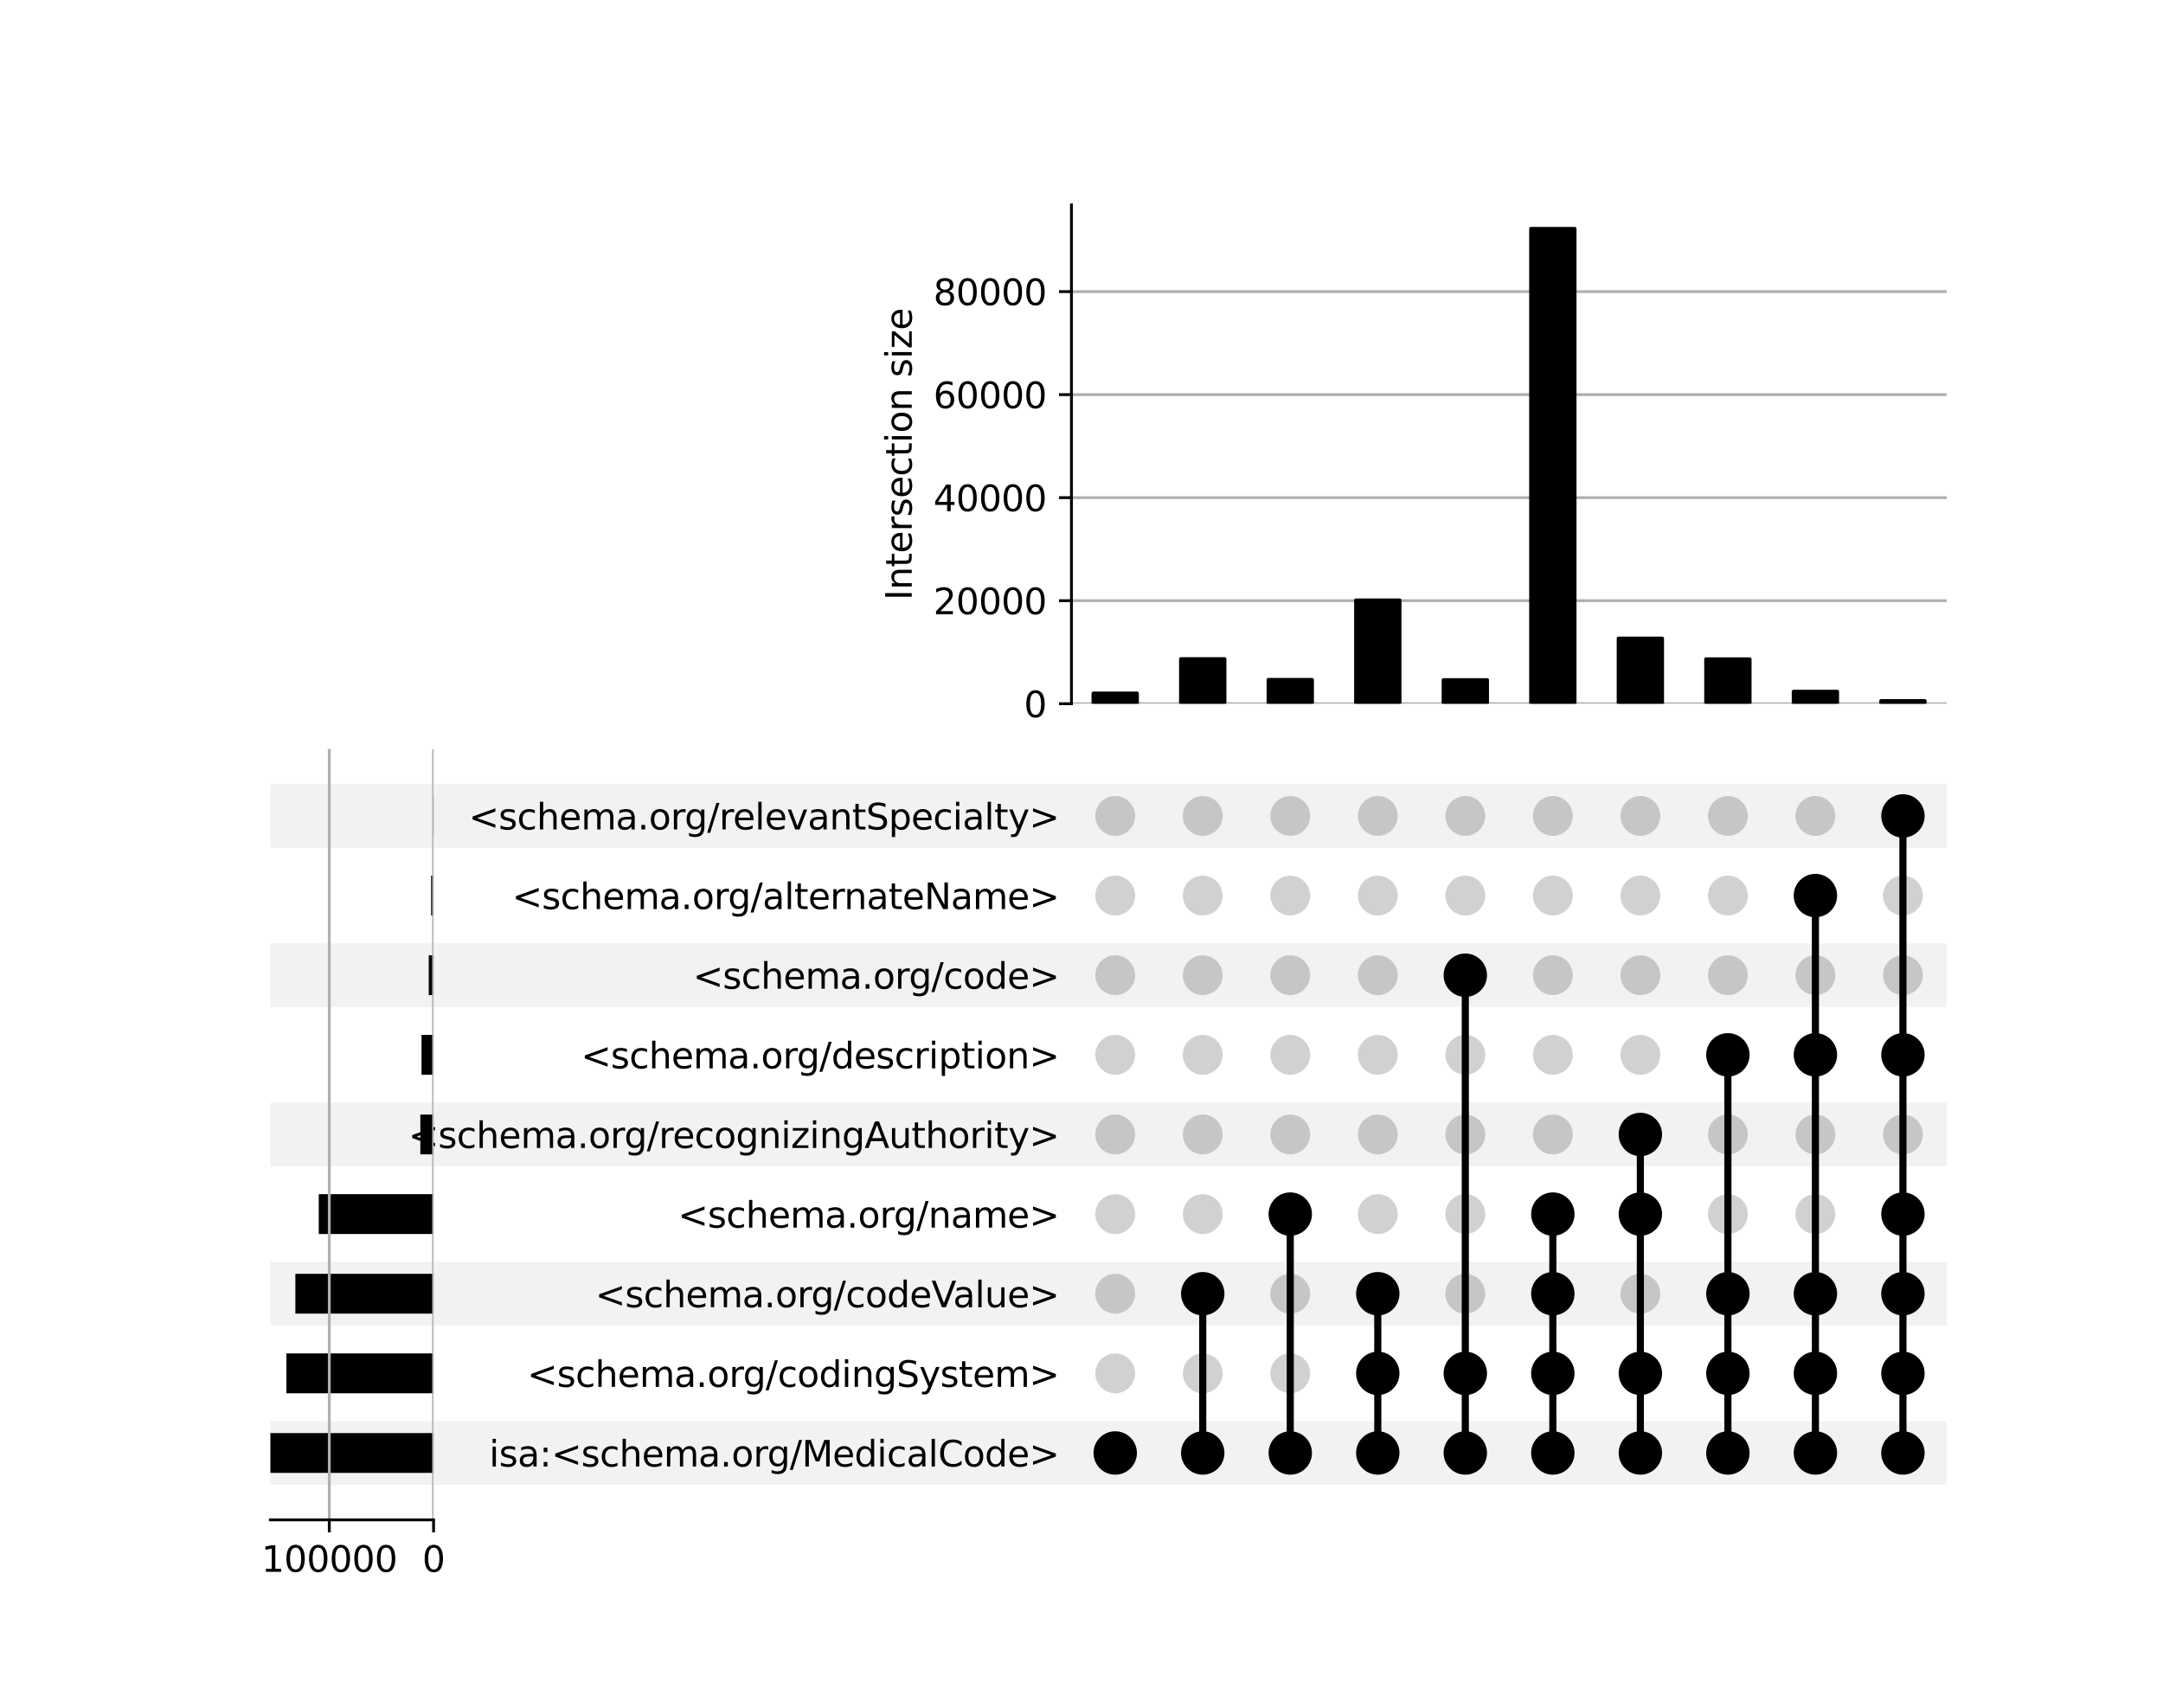 <?xml version="1.0" encoding="utf-8" standalone="no"?>
<!DOCTYPE svg PUBLIC "-//W3C//DTD SVG 1.1//EN"
  "http://www.w3.org/Graphics/SVG/1.1/DTD/svg11.dtd">
<svg xmlns:xlink="http://www.w3.org/1999/xlink" width="608pt" height="480pt" viewBox="0 0 608 480" xmlns="http://www.w3.org/2000/svg" version="1.1">
 <defs>
  <style type="text/css">*{stroke-linejoin: round; stroke-linecap: butt}</style>
 </defs>
 <g id="figure_1">
  <g id="patch_1">
   <path d="M 0 480 
L 608 480 
L 608 0 
L 0 0 
z
" style="fill: #ffffff"/>
  </g>
  <g id="axes_1">
   <g id="patch_2">
    <path d="M 76 417.352 
L 547.2 417.352 
L 547.2 399.446 
L 76 399.446 
z
" clip-path="url(#p5089ec4983)" style="fill-opacity: 0.051"/>
   </g>
   <g id="patch_3">
    <path d="M 76 372.587 
L 547.2 372.587 
L 547.2 354.681 
L 76 354.681 
z
" clip-path="url(#p5089ec4983)" style="fill-opacity: 0.051"/>
   </g>
   <g id="patch_4">
    <path d="M 76 327.822 
L 547.2 327.822 
L 547.2 309.916 
L 76 309.916 
z
" clip-path="url(#p5089ec4983)" style="fill-opacity: 0.051"/>
   </g>
   <g id="patch_5">
    <path d="M 76 283.057 
L 547.2 283.057 
L 547.2 265.151 
L 76 265.151 
z
" clip-path="url(#p5089ec4983)" style="fill-opacity: 0.051"/>
   </g>
   <g id="patch_6">
    <path d="M 76 238.292 
L 547.2 238.292 
L 547.2 220.386 
L 76 220.386 
z
" clip-path="url(#p5089ec4983)" style="fill-opacity: 0.051"/>
   </g>
   <g id="matplotlib.axis_1"/>
   <g id="matplotlib.axis_2">
    <g id="ytick_1"/>
    <g id="ytick_2"/>
    <g id="ytick_3"/>
    <g id="ytick_4"/>
    <g id="ytick_5"/>
    <g id="ytick_6"/>
    <g id="ytick_7"/>
    <g id="ytick_8"/>
    <g id="ytick_9"/>
   </g>
  </g>
  <g id="axes_2">
   <g id="matplotlib.axis_3">
    <g id="ytick_10">
     <g id="line2d_1"/>
     <g id="text_1">
      <!-- isa:&lt;schema.org/MedicalCode&gt; -->
      <g transform="translate(137.499 412.198) scale(0.1 -0.1)">
       <defs>
        <path id="DejaVuSans-69" d="M 603 3500 
L 1178 3500 
L 1178 0 
L 603 0 
L 603 3500 
z
M 603 4863 
L 1178 4863 
L 1178 4134 
L 603 4134 
L 603 4863 
z
" transform="scale(0.016)"/>
        <path id="DejaVuSans-73" d="M 2834 3397 
L 2834 2853 
Q 2591 2978 2328 3040 
Q 2066 3103 1784 3103 
Q 1356 3103 1142 2972 
Q 928 2841 928 2578 
Q 928 2378 1081 2264 
Q 1234 2150 1697 2047 
L 1894 2003 
Q 2506 1872 2764 1633 
Q 3022 1394 3022 966 
Q 3022 478 2636 193 
Q 2250 -91 1575 -91 
Q 1294 -91 989 -36 
Q 684 19 347 128 
L 347 722 
Q 666 556 975 473 
Q 1284 391 1588 391 
Q 1994 391 2212 530 
Q 2431 669 2431 922 
Q 2431 1156 2273 1281 
Q 2116 1406 1581 1522 
L 1381 1569 
Q 847 1681 609 1914 
Q 372 2147 372 2553 
Q 372 3047 722 3315 
Q 1072 3584 1716 3584 
Q 2034 3584 2315 3537 
Q 2597 3491 2834 3397 
z
" transform="scale(0.016)"/>
        <path id="DejaVuSans-61" d="M 2194 1759 
Q 1497 1759 1228 1600 
Q 959 1441 959 1056 
Q 959 750 1161 570 
Q 1363 391 1709 391 
Q 2188 391 2477 730 
Q 2766 1069 2766 1631 
L 2766 1759 
L 2194 1759 
z
M 3341 1997 
L 3341 0 
L 2766 0 
L 2766 531 
Q 2569 213 2275 61 
Q 1981 -91 1556 -91 
Q 1019 -91 701 211 
Q 384 513 384 1019 
Q 384 1609 779 1909 
Q 1175 2209 1959 2209 
L 2766 2209 
L 2766 2266 
Q 2766 2663 2505 2880 
Q 2244 3097 1772 3097 
Q 1472 3097 1187 3025 
Q 903 2953 641 2809 
L 641 3341 
Q 956 3463 1253 3523 
Q 1550 3584 1831 3584 
Q 2591 3584 2966 3190 
Q 3341 2797 3341 1997 
z
" transform="scale(0.016)"/>
        <path id="DejaVuSans-3a" d="M 750 794 
L 1409 794 
L 1409 0 
L 750 0 
L 750 794 
z
M 750 3309 
L 1409 3309 
L 1409 2516 
L 750 2516 
L 750 3309 
z
" transform="scale(0.016)"/>
        <path id="DejaVuSans-3c" d="M 4684 3150 
L 1459 2003 
L 4684 863 
L 4684 294 
L 678 1747 
L 678 2266 
L 4684 3719 
L 4684 3150 
z
" transform="scale(0.016)"/>
        <path id="DejaVuSans-63" d="M 3122 3366 
L 3122 2828 
Q 2878 2963 2633 3030 
Q 2388 3097 2138 3097 
Q 1578 3097 1268 2742 
Q 959 2388 959 1747 
Q 959 1106 1268 751 
Q 1578 397 2138 397 
Q 2388 397 2633 464 
Q 2878 531 3122 666 
L 3122 134 
Q 2881 22 2623 -34 
Q 2366 -91 2075 -91 
Q 1284 -91 818 406 
Q 353 903 353 1747 
Q 353 2603 823 3093 
Q 1294 3584 2113 3584 
Q 2378 3584 2631 3529 
Q 2884 3475 3122 3366 
z
" transform="scale(0.016)"/>
        <path id="DejaVuSans-68" d="M 3513 2113 
L 3513 0 
L 2938 0 
L 2938 2094 
Q 2938 2591 2744 2837 
Q 2550 3084 2163 3084 
Q 1697 3084 1428 2787 
Q 1159 2491 1159 1978 
L 1159 0 
L 581 0 
L 581 4863 
L 1159 4863 
L 1159 2956 
Q 1366 3272 1645 3428 
Q 1925 3584 2291 3584 
Q 2894 3584 3203 3211 
Q 3513 2838 3513 2113 
z
" transform="scale(0.016)"/>
        <path id="DejaVuSans-65" d="M 3597 1894 
L 3597 1613 
L 953 1613 
Q 991 1019 1311 708 
Q 1631 397 2203 397 
Q 2534 397 2845 478 
Q 3156 559 3463 722 
L 3463 178 
Q 3153 47 2828 -22 
Q 2503 -91 2169 -91 
Q 1331 -91 842 396 
Q 353 884 353 1716 
Q 353 2575 817 3079 
Q 1281 3584 2069 3584 
Q 2775 3584 3186 3129 
Q 3597 2675 3597 1894 
z
M 3022 2063 
Q 3016 2534 2758 2815 
Q 2500 3097 2075 3097 
Q 1594 3097 1305 2825 
Q 1016 2553 972 2059 
L 3022 2063 
z
" transform="scale(0.016)"/>
        <path id="DejaVuSans-6d" d="M 3328 2828 
Q 3544 3216 3844 3400 
Q 4144 3584 4550 3584 
Q 5097 3584 5394 3201 
Q 5691 2819 5691 2113 
L 5691 0 
L 5113 0 
L 5113 2094 
Q 5113 2597 4934 2840 
Q 4756 3084 4391 3084 
Q 3944 3084 3684 2787 
Q 3425 2491 3425 1978 
L 3425 0 
L 2847 0 
L 2847 2094 
Q 2847 2600 2669 2842 
Q 2491 3084 2119 3084 
Q 1678 3084 1418 2786 
Q 1159 2488 1159 1978 
L 1159 0 
L 581 0 
L 581 3500 
L 1159 3500 
L 1159 2956 
Q 1356 3278 1631 3431 
Q 1906 3584 2284 3584 
Q 2666 3584 2933 3390 
Q 3200 3197 3328 2828 
z
" transform="scale(0.016)"/>
        <path id="DejaVuSans-2e" d="M 684 794 
L 1344 794 
L 1344 0 
L 684 0 
L 684 794 
z
" transform="scale(0.016)"/>
        <path id="DejaVuSans-6f" d="M 1959 3097 
Q 1497 3097 1228 2736 
Q 959 2375 959 1747 
Q 959 1119 1226 758 
Q 1494 397 1959 397 
Q 2419 397 2687 759 
Q 2956 1122 2956 1747 
Q 2956 2369 2687 2733 
Q 2419 3097 1959 3097 
z
M 1959 3584 
Q 2709 3584 3137 3096 
Q 3566 2609 3566 1747 
Q 3566 888 3137 398 
Q 2709 -91 1959 -91 
Q 1206 -91 779 398 
Q 353 888 353 1747 
Q 353 2609 779 3096 
Q 1206 3584 1959 3584 
z
" transform="scale(0.016)"/>
        <path id="DejaVuSans-72" d="M 2631 2963 
Q 2534 3019 2420 3045 
Q 2306 3072 2169 3072 
Q 1681 3072 1420 2755 
Q 1159 2438 1159 1844 
L 1159 0 
L 581 0 
L 581 3500 
L 1159 3500 
L 1159 2956 
Q 1341 3275 1631 3429 
Q 1922 3584 2338 3584 
Q 2397 3584 2469 3576 
Q 2541 3569 2628 3553 
L 2631 2963 
z
" transform="scale(0.016)"/>
        <path id="DejaVuSans-67" d="M 2906 1791 
Q 2906 2416 2648 2759 
Q 2391 3103 1925 3103 
Q 1463 3103 1205 2759 
Q 947 2416 947 1791 
Q 947 1169 1205 825 
Q 1463 481 1925 481 
Q 2391 481 2648 825 
Q 2906 1169 2906 1791 
z
M 3481 434 
Q 3481 -459 3084 -895 
Q 2688 -1331 1869 -1331 
Q 1566 -1331 1297 -1286 
Q 1028 -1241 775 -1147 
L 775 -588 
Q 1028 -725 1275 -790 
Q 1522 -856 1778 -856 
Q 2344 -856 2625 -561 
Q 2906 -266 2906 331 
L 2906 616 
Q 2728 306 2450 153 
Q 2172 0 1784 0 
Q 1141 0 747 490 
Q 353 981 353 1791 
Q 353 2603 747 3093 
Q 1141 3584 1784 3584 
Q 2172 3584 2450 3431 
Q 2728 3278 2906 2969 
L 2906 3500 
L 3481 3500 
L 3481 434 
z
" transform="scale(0.016)"/>
        <path id="DejaVuSans-2f" d="M 1625 4666 
L 2156 4666 
L 531 -594 
L 0 -594 
L 1625 4666 
z
" transform="scale(0.016)"/>
        <path id="DejaVuSans-4d" d="M 628 4666 
L 1569 4666 
L 2759 1491 
L 3956 4666 
L 4897 4666 
L 4897 0 
L 4281 0 
L 4281 4097 
L 3078 897 
L 2444 897 
L 1241 4097 
L 1241 0 
L 628 0 
L 628 4666 
z
" transform="scale(0.016)"/>
        <path id="DejaVuSans-64" d="M 2906 2969 
L 2906 4863 
L 3481 4863 
L 3481 0 
L 2906 0 
L 2906 525 
Q 2725 213 2448 61 
Q 2172 -91 1784 -91 
Q 1150 -91 751 415 
Q 353 922 353 1747 
Q 353 2572 751 3078 
Q 1150 3584 1784 3584 
Q 2172 3584 2448 3432 
Q 2725 3281 2906 2969 
z
M 947 1747 
Q 947 1113 1208 752 
Q 1469 391 1925 391 
Q 2381 391 2643 752 
Q 2906 1113 2906 1747 
Q 2906 2381 2643 2742 
Q 2381 3103 1925 3103 
Q 1469 3103 1208 2742 
Q 947 2381 947 1747 
z
" transform="scale(0.016)"/>
        <path id="DejaVuSans-6c" d="M 603 4863 
L 1178 4863 
L 1178 0 
L 603 0 
L 603 4863 
z
" transform="scale(0.016)"/>
        <path id="DejaVuSans-43" d="M 4122 4306 
L 4122 3641 
Q 3803 3938 3442 4084 
Q 3081 4231 2675 4231 
Q 1875 4231 1450 3742 
Q 1025 3253 1025 2328 
Q 1025 1406 1450 917 
Q 1875 428 2675 428 
Q 3081 428 3442 575 
Q 3803 722 4122 1019 
L 4122 359 
Q 3791 134 3420 21 
Q 3050 -91 2638 -91 
Q 1578 -91 968 557 
Q 359 1206 359 2328 
Q 359 3453 968 4101 
Q 1578 4750 2638 4750 
Q 3056 4750 3426 4639 
Q 3797 4528 4122 4306 
z
" transform="scale(0.016)"/>
        <path id="DejaVuSans-3e" d="M 678 3150 
L 678 3719 
L 4684 2266 
L 4684 1747 
L 678 294 
L 678 863 
L 3897 2003 
L 678 3150 
z
" transform="scale(0.016)"/>
       </defs>
       <use xlink:href="#DejaVuSans-69"/>
       <use xlink:href="#DejaVuSans-73" x="27.783"/>
       <use xlink:href="#DejaVuSans-61" x="79.883"/>
       <use xlink:href="#DejaVuSans-3a" x="141.162"/>
       <use xlink:href="#DejaVuSans-3c" x="174.854"/>
       <use xlink:href="#DejaVuSans-73" x="258.643"/>
       <use xlink:href="#DejaVuSans-63" x="310.742"/>
       <use xlink:href="#DejaVuSans-68" x="365.723"/>
       <use xlink:href="#DejaVuSans-65" x="429.102"/>
       <use xlink:href="#DejaVuSans-6d" x="490.625"/>
       <use xlink:href="#DejaVuSans-61" x="588.037"/>
       <use xlink:href="#DejaVuSans-2e" x="649.316"/>
       <use xlink:href="#DejaVuSans-6f" x="681.104"/>
       <use xlink:href="#DejaVuSans-72" x="742.285"/>
       <use xlink:href="#DejaVuSans-67" x="781.648"/>
       <use xlink:href="#DejaVuSans-2f" x="845.125"/>
       <use xlink:href="#DejaVuSans-4d" x="878.816"/>
       <use xlink:href="#DejaVuSans-65" x="965.096"/>
       <use xlink:href="#DejaVuSans-64" x="1026.619"/>
       <use xlink:href="#DejaVuSans-69" x="1090.096"/>
       <use xlink:href="#DejaVuSans-63" x="1117.879"/>
       <use xlink:href="#DejaVuSans-61" x="1172.859"/>
       <use xlink:href="#DejaVuSans-6c" x="1234.139"/>
       <use xlink:href="#DejaVuSans-43" x="1261.922"/>
       <use xlink:href="#DejaVuSans-6f" x="1331.746"/>
       <use xlink:href="#DejaVuSans-64" x="1392.928"/>
       <use xlink:href="#DejaVuSans-65" x="1456.404"/>
       <use xlink:href="#DejaVuSans-3e" x="1517.928"/>
      </g>
     </g>
    </g>
    <g id="ytick_11">
     <g id="line2d_2"/>
     <g id="text_2">
      <!-- &lt;schema.org/codingSystem&gt; -->
      <g transform="translate(148.178 389.816) scale(0.1 -0.1)">
       <defs>
        <path id="DejaVuSans-6e" d="M 3513 2113 
L 3513 0 
L 2938 0 
L 2938 2094 
Q 2938 2591 2744 2837 
Q 2550 3084 2163 3084 
Q 1697 3084 1428 2787 
Q 1159 2491 1159 1978 
L 1159 0 
L 581 0 
L 581 3500 
L 1159 3500 
L 1159 2956 
Q 1366 3272 1645 3428 
Q 1925 3584 2291 3584 
Q 2894 3584 3203 3211 
Q 3513 2838 3513 2113 
z
" transform="scale(0.016)"/>
        <path id="DejaVuSans-53" d="M 3425 4513 
L 3425 3897 
Q 3066 4069 2747 4153 
Q 2428 4238 2131 4238 
Q 1616 4238 1336 4038 
Q 1056 3838 1056 3469 
Q 1056 3159 1242 3001 
Q 1428 2844 1947 2747 
L 2328 2669 
Q 3034 2534 3370 2195 
Q 3706 1856 3706 1288 
Q 3706 609 3251 259 
Q 2797 -91 1919 -91 
Q 1588 -91 1214 -16 
Q 841 59 441 206 
L 441 856 
Q 825 641 1194 531 
Q 1563 422 1919 422 
Q 2459 422 2753 634 
Q 3047 847 3047 1241 
Q 3047 1584 2836 1778 
Q 2625 1972 2144 2069 
L 1759 2144 
Q 1053 2284 737 2584 
Q 422 2884 422 3419 
Q 422 4038 858 4394 
Q 1294 4750 2059 4750 
Q 2388 4750 2728 4690 
Q 3069 4631 3425 4513 
z
" transform="scale(0.016)"/>
        <path id="DejaVuSans-79" d="M 2059 -325 
Q 1816 -950 1584 -1140 
Q 1353 -1331 966 -1331 
L 506 -1331 
L 506 -850 
L 844 -850 
Q 1081 -850 1212 -737 
Q 1344 -625 1503 -206 
L 1606 56 
L 191 3500 
L 800 3500 
L 1894 763 
L 2988 3500 
L 3597 3500 
L 2059 -325 
z
" transform="scale(0.016)"/>
        <path id="DejaVuSans-74" d="M 1172 4494 
L 1172 3500 
L 2356 3500 
L 2356 3053 
L 1172 3053 
L 1172 1153 
Q 1172 725 1289 603 
Q 1406 481 1766 481 
L 2356 481 
L 2356 0 
L 1766 0 
Q 1100 0 847 248 
Q 594 497 594 1153 
L 594 3053 
L 172 3053 
L 172 3500 
L 594 3500 
L 594 4494 
L 1172 4494 
z
" transform="scale(0.016)"/>
       </defs>
       <use xlink:href="#DejaVuSans-3c"/>
       <use xlink:href="#DejaVuSans-73" x="83.789"/>
       <use xlink:href="#DejaVuSans-63" x="135.889"/>
       <use xlink:href="#DejaVuSans-68" x="190.869"/>
       <use xlink:href="#DejaVuSans-65" x="254.248"/>
       <use xlink:href="#DejaVuSans-6d" x="315.771"/>
       <use xlink:href="#DejaVuSans-61" x="413.184"/>
       <use xlink:href="#DejaVuSans-2e" x="474.463"/>
       <use xlink:href="#DejaVuSans-6f" x="506.25"/>
       <use xlink:href="#DejaVuSans-72" x="567.432"/>
       <use xlink:href="#DejaVuSans-67" x="606.795"/>
       <use xlink:href="#DejaVuSans-2f" x="670.271"/>
       <use xlink:href="#DejaVuSans-63" x="703.963"/>
       <use xlink:href="#DejaVuSans-6f" x="758.943"/>
       <use xlink:href="#DejaVuSans-64" x="820.125"/>
       <use xlink:href="#DejaVuSans-69" x="883.602"/>
       <use xlink:href="#DejaVuSans-6e" x="911.385"/>
       <use xlink:href="#DejaVuSans-67" x="974.764"/>
       <use xlink:href="#DejaVuSans-53" x="1038.24"/>
       <use xlink:href="#DejaVuSans-79" x="1101.717"/>
       <use xlink:href="#DejaVuSans-73" x="1160.896"/>
       <use xlink:href="#DejaVuSans-74" x="1212.996"/>
       <use xlink:href="#DejaVuSans-65" x="1252.205"/>
       <use xlink:href="#DejaVuSans-6d" x="1313.729"/>
       <use xlink:href="#DejaVuSans-3e" x="1411.141"/>
      </g>
     </g>
    </g>
    <g id="ytick_12">
     <g id="line2d_3"/>
     <g id="text_3">
      <!-- &lt;schema.org/codeValue&gt; -->
      <g transform="translate(167.317 367.433) scale(0.1 -0.1)">
       <defs>
        <path id="DejaVuSans-56" d="M 1831 0 
L 50 4666 
L 709 4666 
L 2188 738 
L 3669 4666 
L 4325 4666 
L 2547 0 
L 1831 0 
z
" transform="scale(0.016)"/>
        <path id="DejaVuSans-75" d="M 544 1381 
L 544 3500 
L 1119 3500 
L 1119 1403 
Q 1119 906 1312 657 
Q 1506 409 1894 409 
Q 2359 409 2629 706 
Q 2900 1003 2900 1516 
L 2900 3500 
L 3475 3500 
L 3475 0 
L 2900 0 
L 2900 538 
Q 2691 219 2414 64 
Q 2138 -91 1772 -91 
Q 1169 -91 856 284 
Q 544 659 544 1381 
z
M 1991 3584 
L 1991 3584 
z
" transform="scale(0.016)"/>
       </defs>
       <use xlink:href="#DejaVuSans-3c"/>
       <use xlink:href="#DejaVuSans-73" x="83.789"/>
       <use xlink:href="#DejaVuSans-63" x="135.889"/>
       <use xlink:href="#DejaVuSans-68" x="190.869"/>
       <use xlink:href="#DejaVuSans-65" x="254.248"/>
       <use xlink:href="#DejaVuSans-6d" x="315.771"/>
       <use xlink:href="#DejaVuSans-61" x="413.184"/>
       <use xlink:href="#DejaVuSans-2e" x="474.463"/>
       <use xlink:href="#DejaVuSans-6f" x="506.25"/>
       <use xlink:href="#DejaVuSans-72" x="567.432"/>
       <use xlink:href="#DejaVuSans-67" x="606.795"/>
       <use xlink:href="#DejaVuSans-2f" x="670.271"/>
       <use xlink:href="#DejaVuSans-63" x="703.963"/>
       <use xlink:href="#DejaVuSans-6f" x="758.943"/>
       <use xlink:href="#DejaVuSans-64" x="820.125"/>
       <use xlink:href="#DejaVuSans-65" x="883.602"/>
       <use xlink:href="#DejaVuSans-56" x="945.125"/>
       <use xlink:href="#DejaVuSans-61" x="1005.783"/>
       <use xlink:href="#DejaVuSans-6c" x="1067.062"/>
       <use xlink:href="#DejaVuSans-75" x="1094.846"/>
       <use xlink:href="#DejaVuSans-65" x="1158.225"/>
       <use xlink:href="#DejaVuSans-3e" x="1219.748"/>
      </g>
     </g>
    </g>
    <g id="ytick_13">
     <g id="line2d_4"/>
     <g id="text_4">
      <!-- &lt;schema.org/name&gt; -->
      <g transform="translate(190.539 345.051) scale(0.1 -0.1)">
       <use xlink:href="#DejaVuSans-3c"/>
       <use xlink:href="#DejaVuSans-73" x="83.789"/>
       <use xlink:href="#DejaVuSans-63" x="135.889"/>
       <use xlink:href="#DejaVuSans-68" x="190.869"/>
       <use xlink:href="#DejaVuSans-65" x="254.248"/>
       <use xlink:href="#DejaVuSans-6d" x="315.771"/>
       <use xlink:href="#DejaVuSans-61" x="413.184"/>
       <use xlink:href="#DejaVuSans-2e" x="474.463"/>
       <use xlink:href="#DejaVuSans-6f" x="506.25"/>
       <use xlink:href="#DejaVuSans-72" x="567.432"/>
       <use xlink:href="#DejaVuSans-67" x="606.795"/>
       <use xlink:href="#DejaVuSans-2f" x="670.271"/>
       <use xlink:href="#DejaVuSans-6e" x="703.963"/>
       <use xlink:href="#DejaVuSans-61" x="767.342"/>
       <use xlink:href="#DejaVuSans-6d" x="828.621"/>
       <use xlink:href="#DejaVuSans-65" x="926.033"/>
       <use xlink:href="#DejaVuSans-3e" x="987.557"/>
      </g>
     </g>
    </g>
    <g id="ytick_14">
     <g id="line2d_5"/>
     <g id="text_5">
      <!-- &lt;schema.org/recognizingAuthority&gt; -->
      <g transform="translate(114.783 322.668) scale(0.1 -0.1)">
       <defs>
        <path id="DejaVuSans-7a" d="M 353 3500 
L 3084 3500 
L 3084 2975 
L 922 459 
L 3084 459 
L 3084 0 
L 275 0 
L 275 525 
L 2438 3041 
L 353 3041 
L 353 3500 
z
" transform="scale(0.016)"/>
        <path id="DejaVuSans-41" d="M 2188 4044 
L 1331 1722 
L 3047 1722 
L 2188 4044 
z
M 1831 4666 
L 2547 4666 
L 4325 0 
L 3669 0 
L 3244 1197 
L 1141 1197 
L 716 0 
L 50 0 
L 1831 4666 
z
" transform="scale(0.016)"/>
       </defs>
       <use xlink:href="#DejaVuSans-3c"/>
       <use xlink:href="#DejaVuSans-73" x="83.789"/>
       <use xlink:href="#DejaVuSans-63" x="135.889"/>
       <use xlink:href="#DejaVuSans-68" x="190.869"/>
       <use xlink:href="#DejaVuSans-65" x="254.248"/>
       <use xlink:href="#DejaVuSans-6d" x="315.771"/>
       <use xlink:href="#DejaVuSans-61" x="413.184"/>
       <use xlink:href="#DejaVuSans-2e" x="474.463"/>
       <use xlink:href="#DejaVuSans-6f" x="506.25"/>
       <use xlink:href="#DejaVuSans-72" x="567.432"/>
       <use xlink:href="#DejaVuSans-67" x="606.795"/>
       <use xlink:href="#DejaVuSans-2f" x="670.271"/>
       <use xlink:href="#DejaVuSans-72" x="703.963"/>
       <use xlink:href="#DejaVuSans-65" x="742.826"/>
       <use xlink:href="#DejaVuSans-63" x="804.35"/>
       <use xlink:href="#DejaVuSans-6f" x="859.33"/>
       <use xlink:href="#DejaVuSans-67" x="920.512"/>
       <use xlink:href="#DejaVuSans-6e" x="983.988"/>
       <use xlink:href="#DejaVuSans-69" x="1047.367"/>
       <use xlink:href="#DejaVuSans-7a" x="1075.15"/>
       <use xlink:href="#DejaVuSans-69" x="1127.641"/>
       <use xlink:href="#DejaVuSans-6e" x="1155.424"/>
       <use xlink:href="#DejaVuSans-67" x="1218.803"/>
       <use xlink:href="#DejaVuSans-41" x="1282.279"/>
       <use xlink:href="#DejaVuSans-75" x="1350.688"/>
       <use xlink:href="#DejaVuSans-74" x="1414.066"/>
       <use xlink:href="#DejaVuSans-68" x="1453.275"/>
       <use xlink:href="#DejaVuSans-6f" x="1516.654"/>
       <use xlink:href="#DejaVuSans-72" x="1577.836"/>
       <use xlink:href="#DejaVuSans-69" x="1618.949"/>
       <use xlink:href="#DejaVuSans-74" x="1646.732"/>
       <use xlink:href="#DejaVuSans-79" x="1685.941"/>
       <use xlink:href="#DejaVuSans-3e" x="1745.121"/>
      </g>
     </g>
    </g>
    <g id="ytick_15">
     <g id="line2d_6"/>
     <g id="text_6">
      <!-- &lt;schema.org/description&gt; -->
      <g transform="translate(163.297 300.286) scale(0.1 -0.1)">
       <defs>
        <path id="DejaVuSans-70" d="M 1159 525 
L 1159 -1331 
L 581 -1331 
L 581 3500 
L 1159 3500 
L 1159 2969 
Q 1341 3281 1617 3432 
Q 1894 3584 2278 3584 
Q 2916 3584 3314 3078 
Q 3713 2572 3713 1747 
Q 3713 922 3314 415 
Q 2916 -91 2278 -91 
Q 1894 -91 1617 61 
Q 1341 213 1159 525 
z
M 3116 1747 
Q 3116 2381 2855 2742 
Q 2594 3103 2138 3103 
Q 1681 3103 1420 2742 
Q 1159 2381 1159 1747 
Q 1159 1113 1420 752 
Q 1681 391 2138 391 
Q 2594 391 2855 752 
Q 3116 1113 3116 1747 
z
" transform="scale(0.016)"/>
       </defs>
       <use xlink:href="#DejaVuSans-3c"/>
       <use xlink:href="#DejaVuSans-73" x="83.789"/>
       <use xlink:href="#DejaVuSans-63" x="135.889"/>
       <use xlink:href="#DejaVuSans-68" x="190.869"/>
       <use xlink:href="#DejaVuSans-65" x="254.248"/>
       <use xlink:href="#DejaVuSans-6d" x="315.771"/>
       <use xlink:href="#DejaVuSans-61" x="413.184"/>
       <use xlink:href="#DejaVuSans-2e" x="474.463"/>
       <use xlink:href="#DejaVuSans-6f" x="506.25"/>
       <use xlink:href="#DejaVuSans-72" x="567.432"/>
       <use xlink:href="#DejaVuSans-67" x="606.795"/>
       <use xlink:href="#DejaVuSans-2f" x="670.271"/>
       <use xlink:href="#DejaVuSans-64" x="703.963"/>
       <use xlink:href="#DejaVuSans-65" x="767.439"/>
       <use xlink:href="#DejaVuSans-73" x="828.963"/>
       <use xlink:href="#DejaVuSans-63" x="881.062"/>
       <use xlink:href="#DejaVuSans-72" x="936.043"/>
       <use xlink:href="#DejaVuSans-69" x="977.156"/>
       <use xlink:href="#DejaVuSans-70" x="1004.939"/>
       <use xlink:href="#DejaVuSans-74" x="1068.416"/>
       <use xlink:href="#DejaVuSans-69" x="1107.625"/>
       <use xlink:href="#DejaVuSans-6f" x="1135.408"/>
       <use xlink:href="#DejaVuSans-6e" x="1196.59"/>
       <use xlink:href="#DejaVuSans-3e" x="1259.969"/>
      </g>
     </g>
    </g>
    <g id="ytick_16">
     <g id="line2d_7"/>
     <g id="text_7">
      <!-- &lt;schema.org/code&gt; -->
      <g transform="translate(194.78 277.903) scale(0.1 -0.1)">
       <use xlink:href="#DejaVuSans-3c"/>
       <use xlink:href="#DejaVuSans-73" x="83.789"/>
       <use xlink:href="#DejaVuSans-63" x="135.889"/>
       <use xlink:href="#DejaVuSans-68" x="190.869"/>
       <use xlink:href="#DejaVuSans-65" x="254.248"/>
       <use xlink:href="#DejaVuSans-6d" x="315.771"/>
       <use xlink:href="#DejaVuSans-61" x="413.184"/>
       <use xlink:href="#DejaVuSans-2e" x="474.463"/>
       <use xlink:href="#DejaVuSans-6f" x="506.25"/>
       <use xlink:href="#DejaVuSans-72" x="567.432"/>
       <use xlink:href="#DejaVuSans-67" x="606.795"/>
       <use xlink:href="#DejaVuSans-2f" x="670.271"/>
       <use xlink:href="#DejaVuSans-63" x="703.963"/>
       <use xlink:href="#DejaVuSans-6f" x="758.943"/>
       <use xlink:href="#DejaVuSans-64" x="820.125"/>
       <use xlink:href="#DejaVuSans-65" x="883.602"/>
       <use xlink:href="#DejaVuSans-3e" x="945.125"/>
      </g>
     </g>
    </g>
    <g id="ytick_17">
     <g id="line2d_8"/>
     <g id="text_8">
      <!-- &lt;schema.org/alternateName&gt; -->
      <g transform="translate(143.941 255.521) scale(0.1 -0.1)">
       <defs>
        <path id="DejaVuSans-4e" d="M 628 4666 
L 1478 4666 
L 3547 763 
L 3547 4666 
L 4159 4666 
L 4159 0 
L 3309 0 
L 1241 3903 
L 1241 0 
L 628 0 
L 628 4666 
z
" transform="scale(0.016)"/>
       </defs>
       <use xlink:href="#DejaVuSans-3c"/>
       <use xlink:href="#DejaVuSans-73" x="83.789"/>
       <use xlink:href="#DejaVuSans-63" x="135.889"/>
       <use xlink:href="#DejaVuSans-68" x="190.869"/>
       <use xlink:href="#DejaVuSans-65" x="254.248"/>
       <use xlink:href="#DejaVuSans-6d" x="315.771"/>
       <use xlink:href="#DejaVuSans-61" x="413.184"/>
       <use xlink:href="#DejaVuSans-2e" x="474.463"/>
       <use xlink:href="#DejaVuSans-6f" x="506.25"/>
       <use xlink:href="#DejaVuSans-72" x="567.432"/>
       <use xlink:href="#DejaVuSans-67" x="606.795"/>
       <use xlink:href="#DejaVuSans-2f" x="670.271"/>
       <use xlink:href="#DejaVuSans-61" x="703.963"/>
       <use xlink:href="#DejaVuSans-6c" x="765.242"/>
       <use xlink:href="#DejaVuSans-74" x="793.025"/>
       <use xlink:href="#DejaVuSans-65" x="832.234"/>
       <use xlink:href="#DejaVuSans-72" x="893.758"/>
       <use xlink:href="#DejaVuSans-6e" x="933.121"/>
       <use xlink:href="#DejaVuSans-61" x="996.5"/>
       <use xlink:href="#DejaVuSans-74" x="1057.779"/>
       <use xlink:href="#DejaVuSans-65" x="1096.988"/>
       <use xlink:href="#DejaVuSans-4e" x="1158.512"/>
       <use xlink:href="#DejaVuSans-61" x="1233.316"/>
       <use xlink:href="#DejaVuSans-6d" x="1294.596"/>
       <use xlink:href="#DejaVuSans-65" x="1392.008"/>
       <use xlink:href="#DejaVuSans-3e" x="1453.531"/>
      </g>
     </g>
    </g>
    <g id="ytick_18">
     <g id="line2d_9"/>
     <g id="text_9">
      <!-- &lt;schema.org/relevantSpecialty&gt; -->
      <g transform="translate(131.752 233.138) scale(0.1 -0.1)">
       <defs>
        <path id="DejaVuSans-76" d="M 191 3500 
L 800 3500 
L 1894 563 
L 2988 3500 
L 3597 3500 
L 2284 0 
L 1503 0 
L 191 3500 
z
" transform="scale(0.016)"/>
       </defs>
       <use xlink:href="#DejaVuSans-3c"/>
       <use xlink:href="#DejaVuSans-73" x="83.789"/>
       <use xlink:href="#DejaVuSans-63" x="135.889"/>
       <use xlink:href="#DejaVuSans-68" x="190.869"/>
       <use xlink:href="#DejaVuSans-65" x="254.248"/>
       <use xlink:href="#DejaVuSans-6d" x="315.771"/>
       <use xlink:href="#DejaVuSans-61" x="413.184"/>
       <use xlink:href="#DejaVuSans-2e" x="474.463"/>
       <use xlink:href="#DejaVuSans-6f" x="506.25"/>
       <use xlink:href="#DejaVuSans-72" x="567.432"/>
       <use xlink:href="#DejaVuSans-67" x="606.795"/>
       <use xlink:href="#DejaVuSans-2f" x="670.271"/>
       <use xlink:href="#DejaVuSans-72" x="703.963"/>
       <use xlink:href="#DejaVuSans-65" x="742.826"/>
       <use xlink:href="#DejaVuSans-6c" x="804.35"/>
       <use xlink:href="#DejaVuSans-65" x="832.133"/>
       <use xlink:href="#DejaVuSans-76" x="893.656"/>
       <use xlink:href="#DejaVuSans-61" x="952.836"/>
       <use xlink:href="#DejaVuSans-6e" x="1014.115"/>
       <use xlink:href="#DejaVuSans-74" x="1077.494"/>
       <use xlink:href="#DejaVuSans-53" x="1116.703"/>
       <use xlink:href="#DejaVuSans-70" x="1180.18"/>
       <use xlink:href="#DejaVuSans-65" x="1243.656"/>
       <use xlink:href="#DejaVuSans-63" x="1305.18"/>
       <use xlink:href="#DejaVuSans-69" x="1360.16"/>
       <use xlink:href="#DejaVuSans-61" x="1387.943"/>
       <use xlink:href="#DejaVuSans-6c" x="1449.223"/>
       <use xlink:href="#DejaVuSans-74" x="1477.006"/>
       <use xlink:href="#DejaVuSans-79" x="1516.215"/>
       <use xlink:href="#DejaVuSans-3e" x="1575.395"/>
      </g>
     </g>
    </g>
   </g>
   <g id="LineCollection_1">
    <path d="M 313.476 408.399 
L 313.476 408.399 
" clip-path="url(#pe577ad4a0c)" style="fill: none; stroke: #000000; stroke-width: 2"/>
    <path d="M 338.079 408.399 
L 338.079 363.634 
" clip-path="url(#pe577ad4a0c)" style="fill: none; stroke: #000000; stroke-width: 2"/>
    <path d="M 362.681 408.399 
L 362.681 341.251 
" clip-path="url(#pe577ad4a0c)" style="fill: none; stroke: #000000; stroke-width: 2"/>
    <path d="M 387.284 408.399 
L 387.284 363.634 
" clip-path="url(#pe577ad4a0c)" style="fill: none; stroke: #000000; stroke-width: 2"/>
    <path d="M 411.886 408.399 
L 411.886 274.104 
" clip-path="url(#pe577ad4a0c)" style="fill: none; stroke: #000000; stroke-width: 2"/>
    <path d="M 436.489 408.399 
L 436.489 341.251 
" clip-path="url(#pe577ad4a0c)" style="fill: none; stroke: #000000; stroke-width: 2"/>
    <path d="M 461.091 408.399 
L 461.091 318.869 
" clip-path="url(#pe577ad4a0c)" style="fill: none; stroke: #000000; stroke-width: 2"/>
    <path d="M 485.694 408.399 
L 485.694 296.487 
" clip-path="url(#pe577ad4a0c)" style="fill: none; stroke: #000000; stroke-width: 2"/>
    <path d="M 510.296 408.399 
L 510.296 251.722 
" clip-path="url(#pe577ad4a0c)" style="fill: none; stroke: #000000; stroke-width: 2"/>
    <path d="M 534.899 408.399 
L 534.899 229.339 
" clip-path="url(#pe577ad4a0c)" style="fill: none; stroke: #000000; stroke-width: 2"/>
   </g>
   <g id="PathCollection_1">
    <defs>
     <path id="C0_0_2a016d690f" d="M 0 5.6 
C 1.485 5.6 2.91 5.01 3.96 3.96 
C 5.01 2.91 5.6 1.485 5.6 -0 
C 5.6 -1.485 5.01 -2.91 3.96 -3.96 
C 2.91 -5.01 1.485 -5.6 0 -5.6 
C -1.485 -5.6 -2.91 -5.01 -3.96 -3.96 
C -5.01 -2.91 -5.6 -1.485 -5.6 0 
C -5.6 1.485 -5.01 2.91 -3.96 3.96 
C -2.91 5.01 -1.485 5.6 0 5.6 
z
"/>
    </defs>
    <g clip-path="url(#pe577ad4a0c)">
     <use xlink:href="#C0_0_2a016d690f" x="313.476" y="408.399" style="stroke: #000000"/>
    </g>
    <g clip-path="url(#pe577ad4a0c)">
     <use xlink:href="#C0_0_2a016d690f" x="313.476" y="386.016" style="fill-opacity: 0.18"/>
    </g>
    <g clip-path="url(#pe577ad4a0c)">
     <use xlink:href="#C0_0_2a016d690f" x="313.476" y="363.634" style="fill-opacity: 0.18"/>
    </g>
    <g clip-path="url(#pe577ad4a0c)">
     <use xlink:href="#C0_0_2a016d690f" x="313.476" y="341.251" style="fill-opacity: 0.18"/>
    </g>
    <g clip-path="url(#pe577ad4a0c)">
     <use xlink:href="#C0_0_2a016d690f" x="313.476" y="318.869" style="fill-opacity: 0.18"/>
    </g>
    <g clip-path="url(#pe577ad4a0c)">
     <use xlink:href="#C0_0_2a016d690f" x="313.476" y="296.487" style="fill-opacity: 0.18"/>
    </g>
    <g clip-path="url(#pe577ad4a0c)">
     <use xlink:href="#C0_0_2a016d690f" x="313.476" y="274.104" style="fill-opacity: 0.18"/>
    </g>
    <g clip-path="url(#pe577ad4a0c)">
     <use xlink:href="#C0_0_2a016d690f" x="313.476" y="251.722" style="fill-opacity: 0.18"/>
    </g>
    <g clip-path="url(#pe577ad4a0c)">
     <use xlink:href="#C0_0_2a016d690f" x="313.476" y="229.339" style="fill-opacity: 0.18"/>
    </g>
    <g clip-path="url(#pe577ad4a0c)">
     <use xlink:href="#C0_0_2a016d690f" x="338.079" y="408.399" style="stroke: #000000"/>
    </g>
    <g clip-path="url(#pe577ad4a0c)">
     <use xlink:href="#C0_0_2a016d690f" x="338.079" y="386.016" style="fill-opacity: 0.18"/>
    </g>
    <g clip-path="url(#pe577ad4a0c)">
     <use xlink:href="#C0_0_2a016d690f" x="338.079" y="363.634" style="stroke: #000000"/>
    </g>
    <g clip-path="url(#pe577ad4a0c)">
     <use xlink:href="#C0_0_2a016d690f" x="338.079" y="341.251" style="fill-opacity: 0.18"/>
    </g>
    <g clip-path="url(#pe577ad4a0c)">
     <use xlink:href="#C0_0_2a016d690f" x="338.079" y="318.869" style="fill-opacity: 0.18"/>
    </g>
    <g clip-path="url(#pe577ad4a0c)">
     <use xlink:href="#C0_0_2a016d690f" x="338.079" y="296.487" style="fill-opacity: 0.18"/>
    </g>
    <g clip-path="url(#pe577ad4a0c)">
     <use xlink:href="#C0_0_2a016d690f" x="338.079" y="274.104" style="fill-opacity: 0.18"/>
    </g>
    <g clip-path="url(#pe577ad4a0c)">
     <use xlink:href="#C0_0_2a016d690f" x="338.079" y="251.722" style="fill-opacity: 0.18"/>
    </g>
    <g clip-path="url(#pe577ad4a0c)">
     <use xlink:href="#C0_0_2a016d690f" x="338.079" y="229.339" style="fill-opacity: 0.18"/>
    </g>
    <g clip-path="url(#pe577ad4a0c)">
     <use xlink:href="#C0_0_2a016d690f" x="362.681" y="408.399" style="stroke: #000000"/>
    </g>
    <g clip-path="url(#pe577ad4a0c)">
     <use xlink:href="#C0_0_2a016d690f" x="362.681" y="386.016" style="fill-opacity: 0.18"/>
    </g>
    <g clip-path="url(#pe577ad4a0c)">
     <use xlink:href="#C0_0_2a016d690f" x="362.681" y="363.634" style="fill-opacity: 0.18"/>
    </g>
    <g clip-path="url(#pe577ad4a0c)">
     <use xlink:href="#C0_0_2a016d690f" x="362.681" y="341.251" style="stroke: #000000"/>
    </g>
    <g clip-path="url(#pe577ad4a0c)">
     <use xlink:href="#C0_0_2a016d690f" x="362.681" y="318.869" style="fill-opacity: 0.18"/>
    </g>
    <g clip-path="url(#pe577ad4a0c)">
     <use xlink:href="#C0_0_2a016d690f" x="362.681" y="296.487" style="fill-opacity: 0.18"/>
    </g>
    <g clip-path="url(#pe577ad4a0c)">
     <use xlink:href="#C0_0_2a016d690f" x="362.681" y="274.104" style="fill-opacity: 0.18"/>
    </g>
    <g clip-path="url(#pe577ad4a0c)">
     <use xlink:href="#C0_0_2a016d690f" x="362.681" y="251.722" style="fill-opacity: 0.18"/>
    </g>
    <g clip-path="url(#pe577ad4a0c)">
     <use xlink:href="#C0_0_2a016d690f" x="362.681" y="229.339" style="fill-opacity: 0.18"/>
    </g>
    <g clip-path="url(#pe577ad4a0c)">
     <use xlink:href="#C0_0_2a016d690f" x="387.284" y="408.399" style="stroke: #000000"/>
    </g>
    <g clip-path="url(#pe577ad4a0c)">
     <use xlink:href="#C0_0_2a016d690f" x="387.284" y="386.016" style="stroke: #000000"/>
    </g>
    <g clip-path="url(#pe577ad4a0c)">
     <use xlink:href="#C0_0_2a016d690f" x="387.284" y="363.634" style="stroke: #000000"/>
    </g>
    <g clip-path="url(#pe577ad4a0c)">
     <use xlink:href="#C0_0_2a016d690f" x="387.284" y="341.251" style="fill-opacity: 0.18"/>
    </g>
    <g clip-path="url(#pe577ad4a0c)">
     <use xlink:href="#C0_0_2a016d690f" x="387.284" y="318.869" style="fill-opacity: 0.18"/>
    </g>
    <g clip-path="url(#pe577ad4a0c)">
     <use xlink:href="#C0_0_2a016d690f" x="387.284" y="296.487" style="fill-opacity: 0.18"/>
    </g>
    <g clip-path="url(#pe577ad4a0c)">
     <use xlink:href="#C0_0_2a016d690f" x="387.284" y="274.104" style="fill-opacity: 0.18"/>
    </g>
    <g clip-path="url(#pe577ad4a0c)">
     <use xlink:href="#C0_0_2a016d690f" x="387.284" y="251.722" style="fill-opacity: 0.18"/>
    </g>
    <g clip-path="url(#pe577ad4a0c)">
     <use xlink:href="#C0_0_2a016d690f" x="387.284" y="229.339" style="fill-opacity: 0.18"/>
    </g>
    <g clip-path="url(#pe577ad4a0c)">
     <use xlink:href="#C0_0_2a016d690f" x="411.886" y="408.399" style="stroke: #000000"/>
    </g>
    <g clip-path="url(#pe577ad4a0c)">
     <use xlink:href="#C0_0_2a016d690f" x="411.886" y="386.016" style="stroke: #000000"/>
    </g>
    <g clip-path="url(#pe577ad4a0c)">
     <use xlink:href="#C0_0_2a016d690f" x="411.886" y="363.634" style="fill-opacity: 0.18"/>
    </g>
    <g clip-path="url(#pe577ad4a0c)">
     <use xlink:href="#C0_0_2a016d690f" x="411.886" y="341.251" style="fill-opacity: 0.18"/>
    </g>
    <g clip-path="url(#pe577ad4a0c)">
     <use xlink:href="#C0_0_2a016d690f" x="411.886" y="318.869" style="fill-opacity: 0.18"/>
    </g>
    <g clip-path="url(#pe577ad4a0c)">
     <use xlink:href="#C0_0_2a016d690f" x="411.886" y="296.487" style="fill-opacity: 0.18"/>
    </g>
    <g clip-path="url(#pe577ad4a0c)">
     <use xlink:href="#C0_0_2a016d690f" x="411.886" y="274.104" style="stroke: #000000"/>
    </g>
    <g clip-path="url(#pe577ad4a0c)">
     <use xlink:href="#C0_0_2a016d690f" x="411.886" y="251.722" style="fill-opacity: 0.18"/>
    </g>
    <g clip-path="url(#pe577ad4a0c)">
     <use xlink:href="#C0_0_2a016d690f" x="411.886" y="229.339" style="fill-opacity: 0.18"/>
    </g>
    <g clip-path="url(#pe577ad4a0c)">
     <use xlink:href="#C0_0_2a016d690f" x="436.489" y="408.399" style="stroke: #000000"/>
    </g>
    <g clip-path="url(#pe577ad4a0c)">
     <use xlink:href="#C0_0_2a016d690f" x="436.489" y="386.016" style="stroke: #000000"/>
    </g>
    <g clip-path="url(#pe577ad4a0c)">
     <use xlink:href="#C0_0_2a016d690f" x="436.489" y="363.634" style="stroke: #000000"/>
    </g>
    <g clip-path="url(#pe577ad4a0c)">
     <use xlink:href="#C0_0_2a016d690f" x="436.489" y="341.251" style="stroke: #000000"/>
    </g>
    <g clip-path="url(#pe577ad4a0c)">
     <use xlink:href="#C0_0_2a016d690f" x="436.489" y="318.869" style="fill-opacity: 0.18"/>
    </g>
    <g clip-path="url(#pe577ad4a0c)">
     <use xlink:href="#C0_0_2a016d690f" x="436.489" y="296.487" style="fill-opacity: 0.18"/>
    </g>
    <g clip-path="url(#pe577ad4a0c)">
     <use xlink:href="#C0_0_2a016d690f" x="436.489" y="274.104" style="fill-opacity: 0.18"/>
    </g>
    <g clip-path="url(#pe577ad4a0c)">
     <use xlink:href="#C0_0_2a016d690f" x="436.489" y="251.722" style="fill-opacity: 0.18"/>
    </g>
    <g clip-path="url(#pe577ad4a0c)">
     <use xlink:href="#C0_0_2a016d690f" x="436.489" y="229.339" style="fill-opacity: 0.18"/>
    </g>
    <g clip-path="url(#pe577ad4a0c)">
     <use xlink:href="#C0_0_2a016d690f" x="461.091" y="408.399" style="stroke: #000000"/>
    </g>
    <g clip-path="url(#pe577ad4a0c)">
     <use xlink:href="#C0_0_2a016d690f" x="461.091" y="386.016" style="stroke: #000000"/>
    </g>
    <g clip-path="url(#pe577ad4a0c)">
     <use xlink:href="#C0_0_2a016d690f" x="461.091" y="363.634" style="fill-opacity: 0.18"/>
    </g>
    <g clip-path="url(#pe577ad4a0c)">
     <use xlink:href="#C0_0_2a016d690f" x="461.091" y="341.251" style="stroke: #000000"/>
    </g>
    <g clip-path="url(#pe577ad4a0c)">
     <use xlink:href="#C0_0_2a016d690f" x="461.091" y="318.869" style="stroke: #000000"/>
    </g>
    <g clip-path="url(#pe577ad4a0c)">
     <use xlink:href="#C0_0_2a016d690f" x="461.091" y="296.487" style="fill-opacity: 0.18"/>
    </g>
    <g clip-path="url(#pe577ad4a0c)">
     <use xlink:href="#C0_0_2a016d690f" x="461.091" y="274.104" style="fill-opacity: 0.18"/>
    </g>
    <g clip-path="url(#pe577ad4a0c)">
     <use xlink:href="#C0_0_2a016d690f" x="461.091" y="251.722" style="fill-opacity: 0.18"/>
    </g>
    <g clip-path="url(#pe577ad4a0c)">
     <use xlink:href="#C0_0_2a016d690f" x="461.091" y="229.339" style="fill-opacity: 0.18"/>
    </g>
    <g clip-path="url(#pe577ad4a0c)">
     <use xlink:href="#C0_0_2a016d690f" x="485.694" y="408.399" style="stroke: #000000"/>
    </g>
    <g clip-path="url(#pe577ad4a0c)">
     <use xlink:href="#C0_0_2a016d690f" x="485.694" y="386.016" style="stroke: #000000"/>
    </g>
    <g clip-path="url(#pe577ad4a0c)">
     <use xlink:href="#C0_0_2a016d690f" x="485.694" y="363.634" style="stroke: #000000"/>
    </g>
    <g clip-path="url(#pe577ad4a0c)">
     <use xlink:href="#C0_0_2a016d690f" x="485.694" y="341.251" style="fill-opacity: 0.18"/>
    </g>
    <g clip-path="url(#pe577ad4a0c)">
     <use xlink:href="#C0_0_2a016d690f" x="485.694" y="318.869" style="fill-opacity: 0.18"/>
    </g>
    <g clip-path="url(#pe577ad4a0c)">
     <use xlink:href="#C0_0_2a016d690f" x="485.694" y="296.487" style="stroke: #000000"/>
    </g>
    <g clip-path="url(#pe577ad4a0c)">
     <use xlink:href="#C0_0_2a016d690f" x="485.694" y="274.104" style="fill-opacity: 0.18"/>
    </g>
    <g clip-path="url(#pe577ad4a0c)">
     <use xlink:href="#C0_0_2a016d690f" x="485.694" y="251.722" style="fill-opacity: 0.18"/>
    </g>
    <g clip-path="url(#pe577ad4a0c)">
     <use xlink:href="#C0_0_2a016d690f" x="485.694" y="229.339" style="fill-opacity: 0.18"/>
    </g>
    <g clip-path="url(#pe577ad4a0c)">
     <use xlink:href="#C0_0_2a016d690f" x="510.296" y="408.399" style="stroke: #000000"/>
    </g>
    <g clip-path="url(#pe577ad4a0c)">
     <use xlink:href="#C0_0_2a016d690f" x="510.296" y="386.016" style="stroke: #000000"/>
    </g>
    <g clip-path="url(#pe577ad4a0c)">
     <use xlink:href="#C0_0_2a016d690f" x="510.296" y="363.634" style="stroke: #000000"/>
    </g>
    <g clip-path="url(#pe577ad4a0c)">
     <use xlink:href="#C0_0_2a016d690f" x="510.296" y="341.251" style="fill-opacity: 0.18"/>
    </g>
    <g clip-path="url(#pe577ad4a0c)">
     <use xlink:href="#C0_0_2a016d690f" x="510.296" y="318.869" style="fill-opacity: 0.18"/>
    </g>
    <g clip-path="url(#pe577ad4a0c)">
     <use xlink:href="#C0_0_2a016d690f" x="510.296" y="296.487" style="stroke: #000000"/>
    </g>
    <g clip-path="url(#pe577ad4a0c)">
     <use xlink:href="#C0_0_2a016d690f" x="510.296" y="274.104" style="fill-opacity: 0.18"/>
    </g>
    <g clip-path="url(#pe577ad4a0c)">
     <use xlink:href="#C0_0_2a016d690f" x="510.296" y="251.722" style="stroke: #000000"/>
    </g>
    <g clip-path="url(#pe577ad4a0c)">
     <use xlink:href="#C0_0_2a016d690f" x="510.296" y="229.339" style="fill-opacity: 0.18"/>
    </g>
    <g clip-path="url(#pe577ad4a0c)">
     <use xlink:href="#C0_0_2a016d690f" x="534.899" y="408.399" style="stroke: #000000"/>
    </g>
    <g clip-path="url(#pe577ad4a0c)">
     <use xlink:href="#C0_0_2a016d690f" x="534.899" y="386.016" style="stroke: #000000"/>
    </g>
    <g clip-path="url(#pe577ad4a0c)">
     <use xlink:href="#C0_0_2a016d690f" x="534.899" y="363.634" style="stroke: #000000"/>
    </g>
    <g clip-path="url(#pe577ad4a0c)">
     <use xlink:href="#C0_0_2a016d690f" x="534.899" y="341.251" style="stroke: #000000"/>
    </g>
    <g clip-path="url(#pe577ad4a0c)">
     <use xlink:href="#C0_0_2a016d690f" x="534.899" y="318.869" style="fill-opacity: 0.18"/>
    </g>
    <g clip-path="url(#pe577ad4a0c)">
     <use xlink:href="#C0_0_2a016d690f" x="534.899" y="296.487" style="stroke: #000000"/>
    </g>
    <g clip-path="url(#pe577ad4a0c)">
     <use xlink:href="#C0_0_2a016d690f" x="534.899" y="274.104" style="fill-opacity: 0.18"/>
    </g>
    <g clip-path="url(#pe577ad4a0c)">
     <use xlink:href="#C0_0_2a016d690f" x="534.899" y="251.722" style="fill-opacity: 0.18"/>
    </g>
    <g clip-path="url(#pe577ad4a0c)">
     <use xlink:href="#C0_0_2a016d690f" x="534.899" y="229.339" style="stroke: #000000"/>
    </g>
   </g>
  </g>
  <g id="axes_3">
   <g id="patch_7">
    <path d="M 121.869 413.994 
L 76 413.994 
L 76 402.803 
L 121.869 402.803 
z
" clip-path="url(#p0c08e4fb5d)"/>
   </g>
   <g id="patch_8">
    <path d="M 121.869 391.612 
L 80.501 391.612 
L 80.501 380.421 
L 121.869 380.421 
z
" clip-path="url(#p0c08e4fb5d)"/>
   </g>
   <g id="patch_9">
    <path d="M 121.869 369.229 
L 83.023 369.229 
L 83.023 358.038 
L 121.869 358.038 
z
" clip-path="url(#p0c08e4fb5d)"/>
   </g>
   <g id="patch_10">
    <path d="M 121.869 346.847 
L 89.601 346.847 
L 89.601 335.656 
L 121.869 335.656 
z
" clip-path="url(#p0c08e4fb5d)"/>
   </g>
   <g id="patch_11">
    <path d="M 121.869 324.465 
L 118.153 324.465 
L 118.153 313.273 
L 121.869 313.273 
z
" clip-path="url(#p0c08e4fb5d)"/>
   </g>
   <g id="patch_12">
    <path d="M 121.869 302.082 
L 118.484 302.082 
L 118.484 290.891 
L 121.869 290.891 
z
" clip-path="url(#p0c08e4fb5d)"/>
   </g>
   <g id="patch_13">
    <path d="M 121.869 279.7 
L 120.517 279.7 
L 120.517 268.508 
L 121.869 268.508 
z
" clip-path="url(#p0c08e4fb5d)"/>
   </g>
   <g id="patch_14">
    <path d="M 121.869 257.317 
L 121.178 257.317 
L 121.178 246.126 
L 121.869 246.126 
z
" clip-path="url(#p0c08e4fb5d)"/>
   </g>
   <g id="patch_15">
    <path d="M 121.869 234.935 
L 121.71 234.935 
L 121.71 223.744 
L 121.869 223.744 
z
" clip-path="url(#p0c08e4fb5d)"/>
   </g>
   <g id="matplotlib.axis_4">
    <g id="xtick_1">
     <g id="line2d_10">
      <path d="M 121.869 427.2 
L 121.869 210.538 
" clip-path="url(#p0c08e4fb5d)" style="fill: none; stroke: #b0b0b0; stroke-width: 0.8; stroke-linecap: square"/>
     </g>
     <g id="line2d_11">
      <defs>
       <path id="m3eee85d96c" d="M 0 0 
L 0 3.5 
" style="stroke: #000000; stroke-width: 0.8"/>
      </defs>
      <g>
       <use xlink:href="#m3eee85d96c" x="121.869" y="427.2" style="stroke: #000000; stroke-width: 0.8"/>
      </g>
     </g>
     <g id="text_10">
      <!-- 0 -->
      <g transform="translate(118.688 441.798) scale(0.1 -0.1)">
       <defs>
        <path id="DejaVuSans-30" d="M 2034 4250 
Q 1547 4250 1301 3770 
Q 1056 3291 1056 2328 
Q 1056 1369 1301 889 
Q 1547 409 2034 409 
Q 2525 409 2770 889 
Q 3016 1369 3016 2328 
Q 3016 3291 2770 3770 
Q 2525 4250 2034 4250 
z
M 2034 4750 
Q 2819 4750 3233 4129 
Q 3647 3509 3647 2328 
Q 3647 1150 3233 529 
Q 2819 -91 2034 -91 
Q 1250 -91 836 529 
Q 422 1150 422 2328 
Q 422 3509 836 4129 
Q 1250 4750 2034 4750 
z
" transform="scale(0.016)"/>
       </defs>
       <use xlink:href="#DejaVuSans-30"/>
      </g>
     </g>
    </g>
    <g id="xtick_2">
     <g id="line2d_12">
      <path d="M 92.558 427.2 
L 92.558 210.538 
" clip-path="url(#p0c08e4fb5d)" style="fill: none; stroke: #b0b0b0; stroke-width: 0.8; stroke-linecap: square"/>
     </g>
     <g id="line2d_13">
      <g>
       <use xlink:href="#m3eee85d96c" x="92.558" y="427.2" style="stroke: #000000; stroke-width: 0.8"/>
      </g>
     </g>
     <g id="text_11">
      <!-- 100000 -->
      <g transform="translate(73.471 441.798) scale(0.1 -0.1)">
       <defs>
        <path id="DejaVuSans-31" d="M 794 531 
L 1825 531 
L 1825 4091 
L 703 3866 
L 703 4441 
L 1819 4666 
L 2450 4666 
L 2450 531 
L 3481 531 
L 3481 0 
L 794 0 
L 794 531 
z
" transform="scale(0.016)"/>
       </defs>
       <use xlink:href="#DejaVuSans-31"/>
       <use xlink:href="#DejaVuSans-30" x="63.623"/>
       <use xlink:href="#DejaVuSans-30" x="127.246"/>
       <use xlink:href="#DejaVuSans-30" x="190.869"/>
       <use xlink:href="#DejaVuSans-30" x="254.492"/>
       <use xlink:href="#DejaVuSans-30" x="318.115"/>
      </g>
     </g>
    </g>
   </g>
   <g id="patch_16">
    <path d="M 76 427.2 
L 121.869 427.2 
" style="fill: none; stroke: #000000; stroke-width: 0.8; stroke-linejoin: miter; stroke-linecap: square"/>
   </g>
  </g>
  <g id="axes_4">
   <g id="patch_17">
    <path d="M 301.175 197.793 
L 547.2 197.793 
L 547.2 57.6 
L 301.175 57.6 
z
" style="fill: #ffffff"/>
   </g>
   <g id="matplotlib.axis_5">
    <g id="ytick_19">
     <g id="line2d_14">
      <path d="M 301.175 197.793 
L 547.2 197.793 
" clip-path="url(#p61d65c2dc4)" style="fill: none; stroke: #b0b0b0; stroke-width: 0.8; stroke-linecap: square"/>
     </g>
     <g id="line2d_15">
      <defs>
       <path id="md2df789a2f" d="M 0 0 
L -3.5 0 
" style="stroke: #000000; stroke-width: 0.8"/>
      </defs>
      <g>
       <use xlink:href="#md2df789a2f" x="301.175" y="197.793" style="stroke: #000000; stroke-width: 0.8"/>
      </g>
     </g>
     <g id="text_12">
      <!-- 0 -->
      <g transform="translate(287.813 201.592) scale(0.1 -0.1)">
       <use xlink:href="#DejaVuSans-30"/>
      </g>
     </g>
    </g>
    <g id="ytick_20">
     <g id="line2d_16">
      <path d="M 301.175 168.835 
L 547.2 168.835 
" clip-path="url(#p61d65c2dc4)" style="fill: none; stroke: #b0b0b0; stroke-width: 0.8; stroke-linecap: square"/>
     </g>
     <g id="line2d_17">
      <g>
       <use xlink:href="#md2df789a2f" x="301.175" y="168.835" style="stroke: #000000; stroke-width: 0.8"/>
      </g>
     </g>
     <g id="text_13">
      <!-- 20000 -->
      <g transform="translate(262.363 172.634) scale(0.1 -0.1)">
       <defs>
        <path id="DejaVuSans-32" d="M 1228 531 
L 3431 531 
L 3431 0 
L 469 0 
L 469 531 
Q 828 903 1448 1529 
Q 2069 2156 2228 2338 
Q 2531 2678 2651 2914 
Q 2772 3150 2772 3378 
Q 2772 3750 2511 3984 
Q 2250 4219 1831 4219 
Q 1534 4219 1204 4116 
Q 875 4013 500 3803 
L 500 4441 
Q 881 4594 1212 4672 
Q 1544 4750 1819 4750 
Q 2544 4750 2975 4387 
Q 3406 4025 3406 3419 
Q 3406 3131 3298 2873 
Q 3191 2616 2906 2266 
Q 2828 2175 2409 1742 
Q 1991 1309 1228 531 
z
" transform="scale(0.016)"/>
       </defs>
       <use xlink:href="#DejaVuSans-32"/>
       <use xlink:href="#DejaVuSans-30" x="63.623"/>
       <use xlink:href="#DejaVuSans-30" x="127.246"/>
       <use xlink:href="#DejaVuSans-30" x="190.869"/>
       <use xlink:href="#DejaVuSans-30" x="254.492"/>
      </g>
     </g>
    </g>
    <g id="ytick_21">
     <g id="line2d_18">
      <path d="M 301.175 139.877 
L 547.2 139.877 
" clip-path="url(#p61d65c2dc4)" style="fill: none; stroke: #b0b0b0; stroke-width: 0.8; stroke-linecap: square"/>
     </g>
     <g id="line2d_19">
      <g>
       <use xlink:href="#md2df789a2f" x="301.175" y="139.877" style="stroke: #000000; stroke-width: 0.8"/>
      </g>
     </g>
     <g id="text_14">
      <!-- 40000 -->
      <g transform="translate(262.363 143.676) scale(0.1 -0.1)">
       <defs>
        <path id="DejaVuSans-34" d="M 2419 4116 
L 825 1625 
L 2419 1625 
L 2419 4116 
z
M 2253 4666 
L 3047 4666 
L 3047 1625 
L 3713 1625 
L 3713 1100 
L 3047 1100 
L 3047 0 
L 2419 0 
L 2419 1100 
L 313 1100 
L 313 1709 
L 2253 4666 
z
" transform="scale(0.016)"/>
       </defs>
       <use xlink:href="#DejaVuSans-34"/>
       <use xlink:href="#DejaVuSans-30" x="63.623"/>
       <use xlink:href="#DejaVuSans-30" x="127.246"/>
       <use xlink:href="#DejaVuSans-30" x="190.869"/>
       <use xlink:href="#DejaVuSans-30" x="254.492"/>
      </g>
     </g>
    </g>
    <g id="ytick_22">
     <g id="line2d_20">
      <path d="M 301.175 110.919 
L 547.2 110.919 
" clip-path="url(#p61d65c2dc4)" style="fill: none; stroke: #b0b0b0; stroke-width: 0.8; stroke-linecap: square"/>
     </g>
     <g id="line2d_21">
      <g>
       <use xlink:href="#md2df789a2f" x="301.175" y="110.919" style="stroke: #000000; stroke-width: 0.8"/>
      </g>
     </g>
     <g id="text_15">
      <!-- 60000 -->
      <g transform="translate(262.363 114.718) scale(0.1 -0.1)">
       <defs>
        <path id="DejaVuSans-36" d="M 2113 2584 
Q 1688 2584 1439 2293 
Q 1191 2003 1191 1497 
Q 1191 994 1439 701 
Q 1688 409 2113 409 
Q 2538 409 2786 701 
Q 3034 994 3034 1497 
Q 3034 2003 2786 2293 
Q 2538 2584 2113 2584 
z
M 3366 4563 
L 3366 3988 
Q 3128 4100 2886 4159 
Q 2644 4219 2406 4219 
Q 1781 4219 1451 3797 
Q 1122 3375 1075 2522 
Q 1259 2794 1537 2939 
Q 1816 3084 2150 3084 
Q 2853 3084 3261 2657 
Q 3669 2231 3669 1497 
Q 3669 778 3244 343 
Q 2819 -91 2113 -91 
Q 1303 -91 875 529 
Q 447 1150 447 2328 
Q 447 3434 972 4092 
Q 1497 4750 2381 4750 
Q 2619 4750 2861 4703 
Q 3103 4656 3366 4563 
z
" transform="scale(0.016)"/>
       </defs>
       <use xlink:href="#DejaVuSans-36"/>
       <use xlink:href="#DejaVuSans-30" x="63.623"/>
       <use xlink:href="#DejaVuSans-30" x="127.246"/>
       <use xlink:href="#DejaVuSans-30" x="190.869"/>
       <use xlink:href="#DejaVuSans-30" x="254.492"/>
      </g>
     </g>
    </g>
    <g id="ytick_23">
     <g id="line2d_22">
      <path d="M 301.175 81.961 
L 547.2 81.961 
" clip-path="url(#p61d65c2dc4)" style="fill: none; stroke: #b0b0b0; stroke-width: 0.8; stroke-linecap: square"/>
     </g>
     <g id="line2d_23">
      <g>
       <use xlink:href="#md2df789a2f" x="301.175" y="81.961" style="stroke: #000000; stroke-width: 0.8"/>
      </g>
     </g>
     <g id="text_16">
      <!-- 80000 -->
      <g transform="translate(262.363 85.76) scale(0.1 -0.1)">
       <defs>
        <path id="DejaVuSans-38" d="M 2034 2216 
Q 1584 2216 1326 1975 
Q 1069 1734 1069 1313 
Q 1069 891 1326 650 
Q 1584 409 2034 409 
Q 2484 409 2743 651 
Q 3003 894 3003 1313 
Q 3003 1734 2745 1975 
Q 2488 2216 2034 2216 
z
M 1403 2484 
Q 997 2584 770 2862 
Q 544 3141 544 3541 
Q 544 4100 942 4425 
Q 1341 4750 2034 4750 
Q 2731 4750 3128 4425 
Q 3525 4100 3525 3541 
Q 3525 3141 3298 2862 
Q 3072 2584 2669 2484 
Q 3125 2378 3379 2068 
Q 3634 1759 3634 1313 
Q 3634 634 3220 271 
Q 2806 -91 2034 -91 
Q 1263 -91 848 271 
Q 434 634 434 1313 
Q 434 1759 690 2068 
Q 947 2378 1403 2484 
z
M 1172 3481 
Q 1172 3119 1398 2916 
Q 1625 2713 2034 2713 
Q 2441 2713 2670 2916 
Q 2900 3119 2900 3481 
Q 2900 3844 2670 4047 
Q 2441 4250 2034 4250 
Q 1625 4250 1398 4047 
Q 1172 3844 1172 3481 
z
" transform="scale(0.016)"/>
       </defs>
       <use xlink:href="#DejaVuSans-38"/>
       <use xlink:href="#DejaVuSans-30" x="63.623"/>
       <use xlink:href="#DejaVuSans-30" x="127.246"/>
       <use xlink:href="#DejaVuSans-30" x="190.869"/>
       <use xlink:href="#DejaVuSans-30" x="254.492"/>
      </g>
     </g>
    </g>
    <g id="text_17">
     <!-- Intersection size -->
     <g transform="translate(256.283 168.724) rotate(-90) scale(0.1 -0.1)">
      <defs>
       <path id="DejaVuSans-49" d="M 628 4666 
L 1259 4666 
L 1259 0 
L 628 0 
L 628 4666 
z
" transform="scale(0.016)"/>
       <path id="DejaVuSans-20" transform="scale(0.016)"/>
      </defs>
      <use xlink:href="#DejaVuSans-49"/>
      <use xlink:href="#DejaVuSans-6e" x="29.492"/>
      <use xlink:href="#DejaVuSans-74" x="92.871"/>
      <use xlink:href="#DejaVuSans-65" x="132.08"/>
      <use xlink:href="#DejaVuSans-72" x="193.604"/>
      <use xlink:href="#DejaVuSans-73" x="234.717"/>
      <use xlink:href="#DejaVuSans-65" x="286.816"/>
      <use xlink:href="#DejaVuSans-63" x="348.34"/>
      <use xlink:href="#DejaVuSans-74" x="403.32"/>
      <use xlink:href="#DejaVuSans-69" x="442.529"/>
      <use xlink:href="#DejaVuSans-6f" x="470.312"/>
      <use xlink:href="#DejaVuSans-6e" x="531.494"/>
      <use xlink:href="#DejaVuSans-20" x="594.873"/>
      <use xlink:href="#DejaVuSans-73" x="626.66"/>
      <use xlink:href="#DejaVuSans-69" x="678.76"/>
      <use xlink:href="#DejaVuSans-7a" x="706.543"/>
      <use xlink:href="#DejaVuSans-65" x="759.033"/>
     </g>
    </g>
   </g>
   <g id="patch_18">
    <path d="M 301.175 197.793 
L 301.175 57.6 
" style="fill: none; stroke: #000000; stroke-width: 0.8; stroke-linejoin: miter; stroke-linecap: square"/>
   </g>
   <g id="patch_19">
    <path d="M 307.326 197.793 
L 319.627 197.793 
L 319.627 194.878 
L 307.326 194.878 
z
" clip-path="url(#p61d65c2dc4)" style="stroke: #000000; stroke-linejoin: miter"/>
   </g>
   <g id="patch_20">
    <path d="M 331.928 197.793 
L 344.23 197.793 
L 344.23 185.217 
L 331.928 185.217 
z
" clip-path="url(#p61d65c2dc4)" style="stroke: #000000; stroke-linejoin: miter"/>
   </g>
   <g id="patch_21">
    <path d="M 356.531 197.793 
L 368.832 197.793 
L 368.832 191.052 
L 356.531 191.052 
z
" clip-path="url(#p61d65c2dc4)" style="stroke: #000000; stroke-linejoin: miter"/>
   </g>
   <g id="patch_22">
    <path d="M 381.133 197.793 
L 393.435 197.793 
L 393.435 168.718 
L 381.133 168.718 
z
" clip-path="url(#p61d65c2dc4)" style="stroke: #000000; stroke-linejoin: miter"/>
   </g>
   <g id="patch_23">
    <path d="M 405.736 197.793 
L 418.037 197.793 
L 418.037 191.112 
L 405.736 191.112 
z
" clip-path="url(#p61d65c2dc4)" style="stroke: #000000; stroke-linejoin: miter"/>
   </g>
   <g id="patch_24">
    <path d="M 430.338 197.793 
L 442.639 197.793 
L 442.639 64.276 
L 430.338 64.276 
z
" clip-path="url(#p61d65c2dc4)" style="stroke: #000000; stroke-linejoin: miter"/>
   </g>
   <g id="patch_25">
    <path d="M 454.941 197.793 
L 467.242 197.793 
L 467.242 179.437 
L 454.941 179.437 
z
" clip-path="url(#p61d65c2dc4)" style="stroke: #000000; stroke-linejoin: miter"/>
   </g>
   <g id="patch_26">
    <path d="M 479.543 197.793 
L 491.844 197.793 
L 491.844 185.266 
L 479.543 185.266 
z
" clip-path="url(#p61d65c2dc4)" style="stroke: #000000; stroke-linejoin: miter"/>
   </g>
   <g id="patch_27">
    <path d="M 504.146 197.793 
L 516.447 197.793 
L 516.447 194.382 
L 504.146 194.382 
z
" clip-path="url(#p61d65c2dc4)" style="stroke: #000000; stroke-linejoin: miter"/>
   </g>
   <g id="patch_28">
    <path d="M 528.748 197.793 
L 541.049 197.793 
L 541.049 197.01 
L 528.748 197.01 
z
" clip-path="url(#p61d65c2dc4)" style="stroke: #000000; stroke-linejoin: miter"/>
   </g>
  </g>
 </g>
 <defs>
  <clipPath id="p5089ec4983">
   <rect x="76" y="210.538" width="471.2" height="216.662"/>
  </clipPath>
  <clipPath id="pe577ad4a0c">
   <rect x="301.175" y="210.538" width="246.025" height="216.662"/>
  </clipPath>
  <clipPath id="p0c08e4fb5d">
   <rect x="76" y="210.538" width="45.869" height="216.662"/>
  </clipPath>
  <clipPath id="p61d65c2dc4">
   <rect x="301.175" y="57.6" width="246.025" height="140.193"/>
  </clipPath>
 </defs>
</svg>
